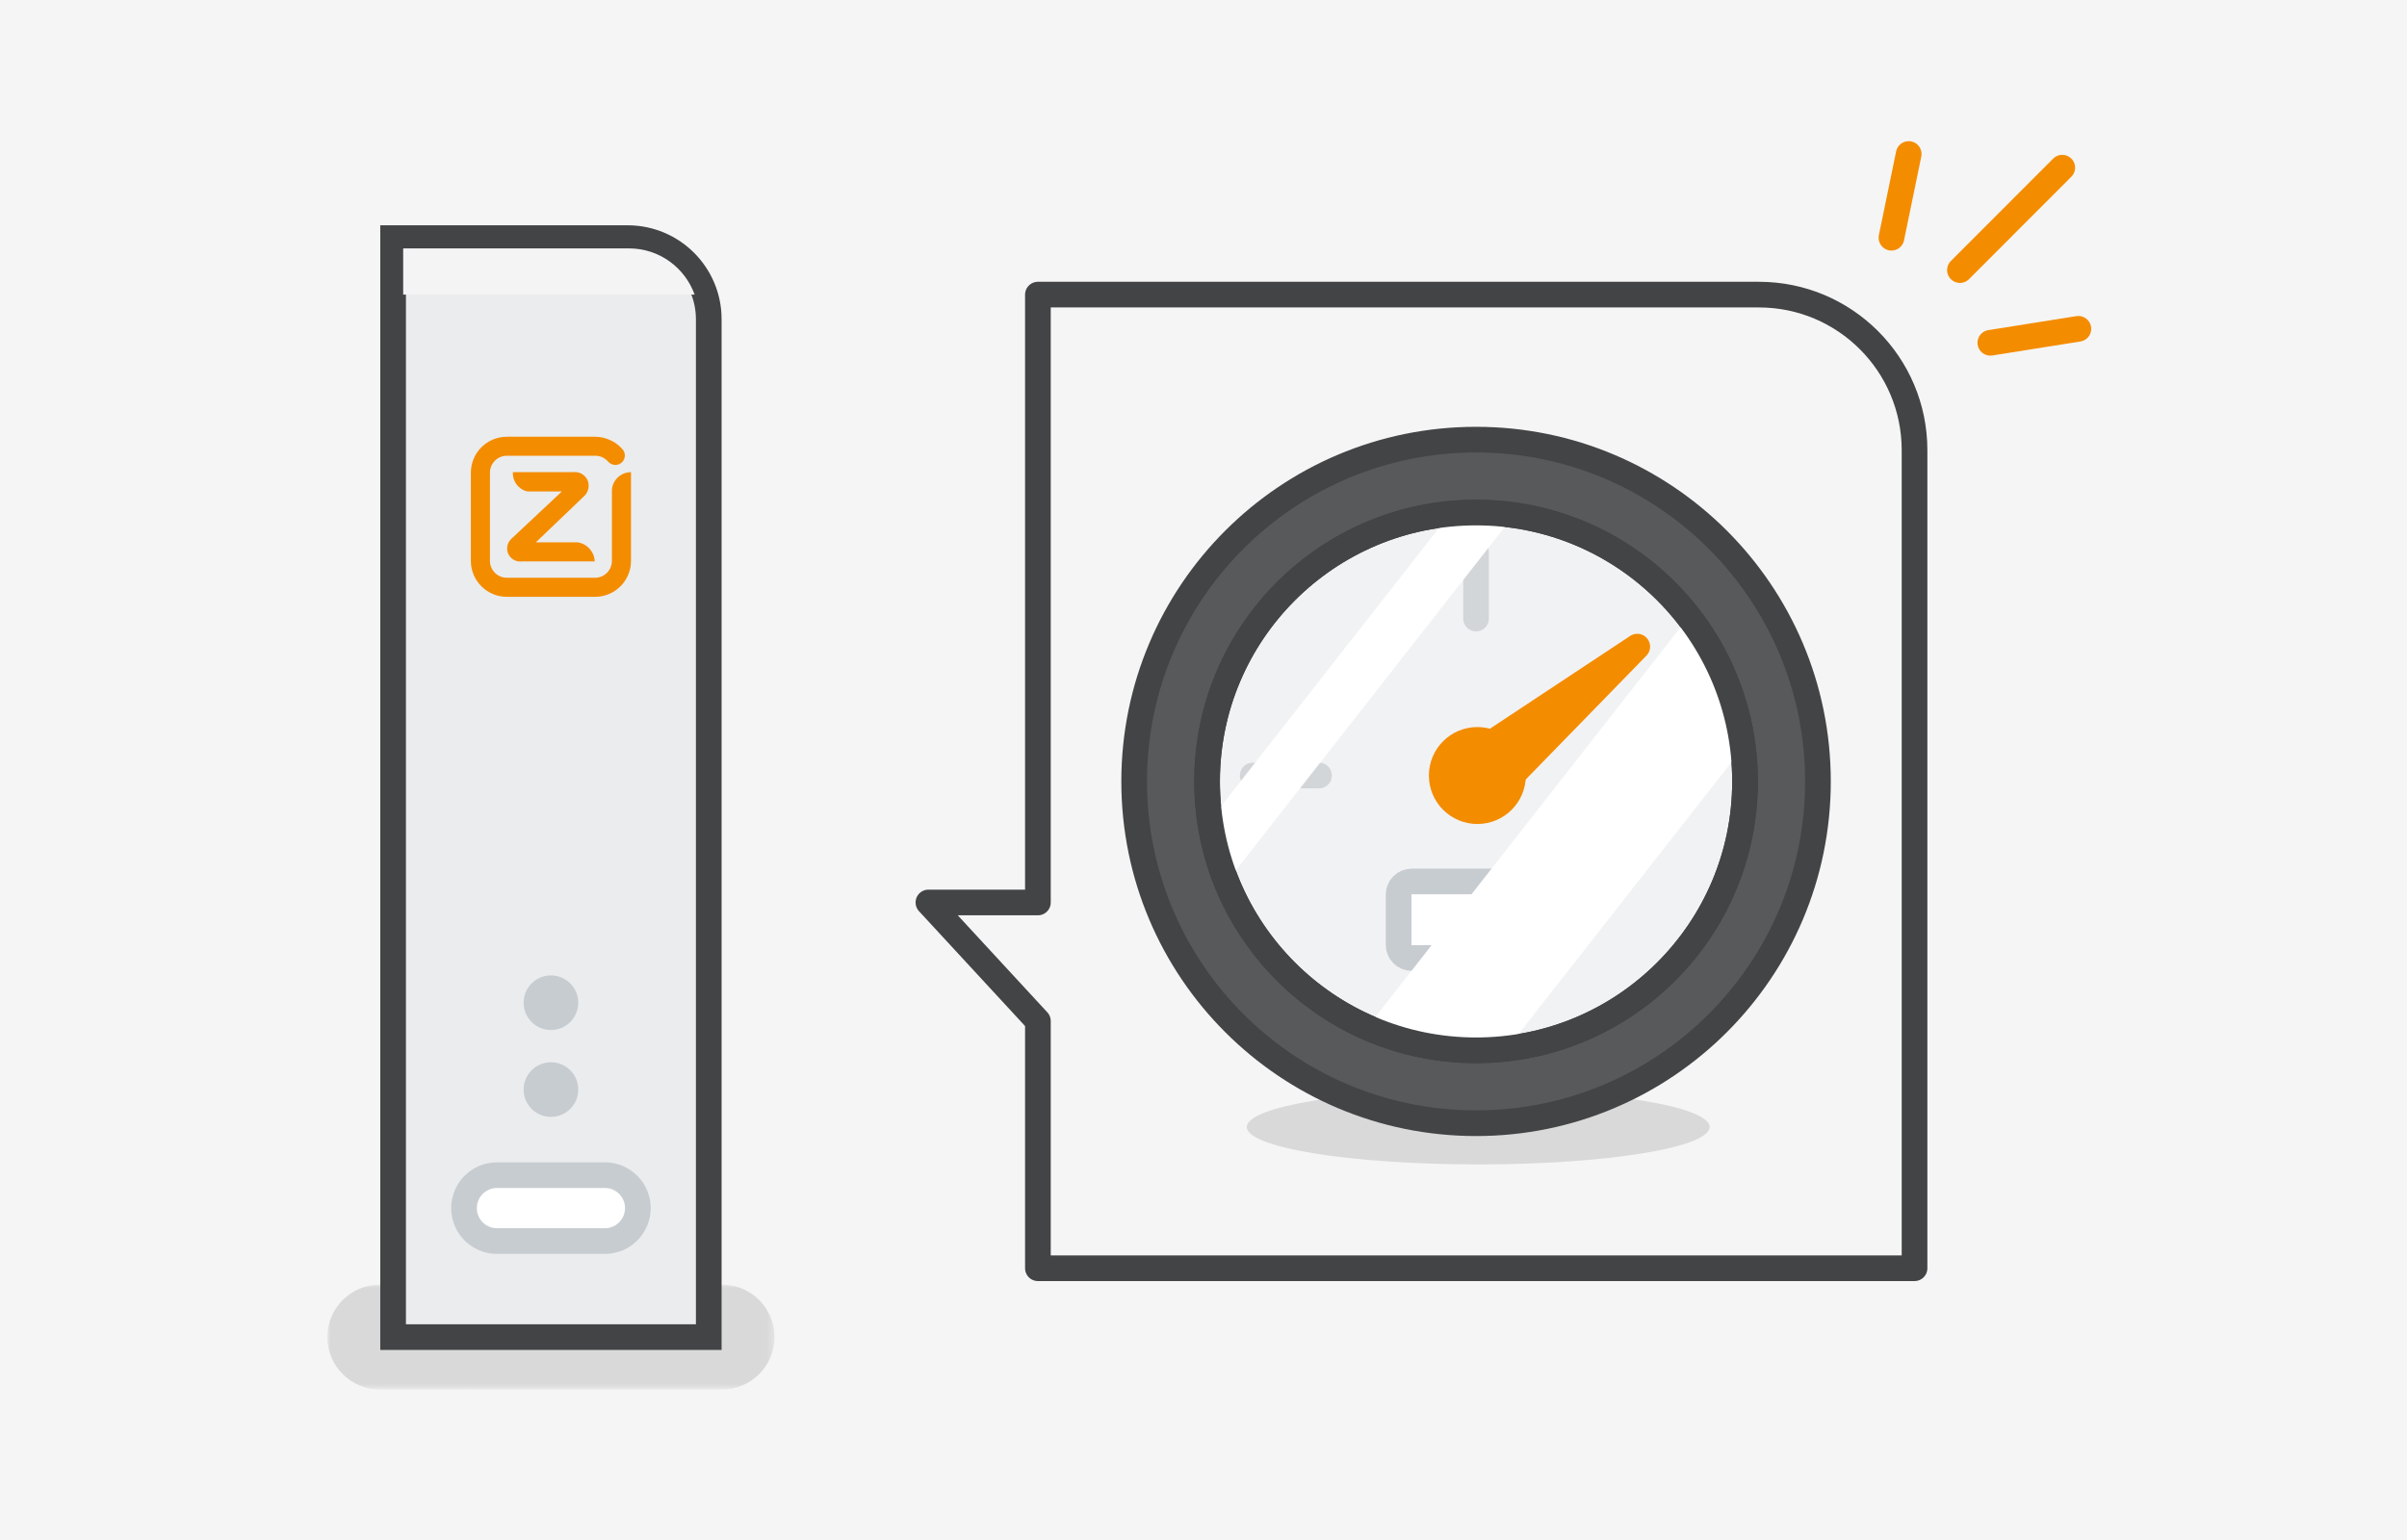 <?xml version="1.0" encoding="UTF-8"?>
<svg width="375px" height="240px" viewBox="0 0 375 240" version="1.1" xmlns="http://www.w3.org/2000/svg" xmlns:xlink="http://www.w3.org/1999/xlink">
    <title>hdpi/Modem_Speed_test</title>
    <defs>
        <polygon id="path-1" points="0 0 69.666 0 69.666 16.331 0 16.331"></polygon>
    </defs>
    <g id="Modem_Speed_test" stroke="none" stroke-width="1" fill="none" fill-rule="evenodd">
        <g id="04_atoms/colors/02_neutral_colors/neutral_light_gray_2" fill="#F5F5F5">
            <rect id="Shape" x="0" y="0" width="375" height="280"></rect>
        </g>
        <g id="Group-76" transform="translate(51, 24)">
            <g id="Group-3" transform="translate(0, 176.21)">
                <mask id="mask-2" fill="white">
                    <use xlink:href="#path-1"></use>
                </mask>
                <g id="Clip-2"></g>
                <path d="M61.501,0 L22.177,0 L18.809,0 L8.165,0 C3.656,0 -0,3.656 -0,8.165 L-0,8.165 C-0,12.675 3.656,16.331 8.165,16.331 L22.48,16.331 C22.472,15.986 22.466,15.642 22.458,15.298 C22.48,15.642 22.488,15.986 22.48,16.331 L61.501,16.331 C66.01,16.331 69.666,12.675 69.666,8.165 L69.666,8.165 C69.666,3.656 66.01,0 61.501,0" id="Fill-1" fill="#D9D9D9" mask="url(#mask-2)"></path>
            </g>
            <path d="M59.421,184.375 L10.244,184.375 L10.244,13.111 L46.789,13.111 C53.765,13.111 59.421,18.767 59.421,25.743 L59.421,184.375 Z" id="Fill-4" fill="#EBECED"></path>
            <path d="M59.421,184.375 L10.244,184.375 L10.244,13.111 L46.789,13.111 C53.765,13.111 59.421,18.767 59.421,25.743 L59.421,184.375 Z" id="Stroke-6" stroke="#424445" stroke-width="4"></path>
            <path d="M30.577,132.267 C30.577,129.917 32.482,128.011 34.833,128.011 C37.183,128.011 39.089,129.917 39.089,132.267 C39.089,134.617 37.183,136.523 34.833,136.523 C32.482,136.523 30.577,134.617 30.577,132.267" id="Fill-8" fill="#C7CCD1"></path>
            <path d="M30.577,145.803 C30.577,143.453 32.482,141.547 34.833,141.547 C37.183,141.547 39.089,143.453 39.089,145.803 C39.089,148.153 37.183,150.059 34.833,150.059 C32.482,150.059 30.577,148.153 30.577,145.803" id="Fill-10" fill="#C7CCD1"></path>
            <path d="M43.241,169.412 L26.426,169.412 C23.59,169.412 21.291,167.113 21.291,164.277 L21.291,164.277 C21.291,161.441 23.59,159.141 26.426,159.141 L43.241,159.141 C46.077,159.141 48.376,161.441 48.376,164.277 L48.376,164.277 C48.376,167.113 46.077,169.412 43.241,169.412" id="Fill-12" fill="#FFFFFF"></path>
            <path d="M43.241,169.412 L26.426,169.412 C23.59,169.412 21.291,167.113 21.291,164.277 L21.291,164.277 C21.291,161.441 23.59,159.141 26.426,159.141 L43.241,159.141 C46.077,159.141 48.376,161.441 48.376,164.277 L48.376,164.277 C48.376,167.113 46.077,169.412 43.241,169.412 Z" id="Stroke-14" stroke="#C7CCD1" stroke-width="4"></path>
            <path d="M57.219,21.914 C55.717,17.718 51.717,14.711 47.004,14.711 L11.814,14.711 L11.814,21.914 L57.219,21.914 Z" id="Fill-16" fill="#F4F4F4"></path>
            <path d="M41.652,63.492 C41.598,61.989 40.479,60.739 38.991,60.52 L32.484,60.52 L40.03,53.295 C40.683,52.666 40.889,51.703 40.55,50.862 C40.159,49.972 39.226,49.45 38.263,49.584 L28.908,49.584 C28.818,51.008 29.781,52.283 31.174,52.589 L36.538,52.589 L28.596,60.041 C28.023,60.632 27.852,61.504 28.159,62.266 C28.534,63.124 29.436,63.627 30.363,63.492 L41.652,63.492 Z" id="Fill-18" fill="#F48C00"></path>
            <path d="M25.332,63.399 C25.326,64.851 26.499,66.034 27.951,66.039 C27.958,66.039 27.965,66.039 27.972,66.039 L41.694,66.039 C43.146,66.045 44.328,64.872 44.334,63.42 C44.334,63.413 44.334,63.406 44.334,63.399 L44.334,52.297 C44.474,50.76 45.763,49.583 47.307,49.584 L47.307,63.399 C47.313,66.493 44.809,69.007 41.715,69.012 C41.708,69.012 41.701,69.012 41.694,69.012 L27.972,69.012 C24.878,69.018 22.365,66.514 22.359,63.42 C22.359,63.413 22.359,63.406 22.359,63.399 L22.359,49.678 C22.353,46.583 24.857,44.07 27.952,44.064 C27.958,44.064 27.965,44.064 27.972,44.064 L41.694,44.064 C42.428,44.065 43.156,44.21 43.835,44.491 C44.634,44.799 45.347,45.294 45.914,45.935 C46.189,46.212 46.345,46.585 46.351,46.975 C46.351,47.796 45.685,48.461 44.864,48.461 C44.475,48.453 44.103,48.297 43.825,48.025 C43.541,47.688 43.186,47.418 42.785,47.235 C42.456,47.096 42.103,47.025 41.746,47.027 L27.972,47.027 C26.52,47.021 25.338,48.194 25.332,49.646 C25.332,49.657 25.332,49.667 25.332,49.678 L25.332,63.399 Z" id="Fill-20" fill="#F48C00"></path>
            <path d="M223.032,21.914 L110.701,21.914 L110.701,116.645 L93.644,116.645 L110.701,135.122 L110.701,173.648 L247.276,173.648 L247.276,46.158 C247.276,32.768 236.421,21.914 223.032,21.914 Z" id="Stroke-22" stroke="#424445" stroke-width="4" stroke-linecap="round" stroke-linejoin="round"></path>
            <g id="Group-27" transform="translate(243.681, 0)">
                <line x1="0" y1="13.048" x2="2.685" y2="0" id="Fill-24" fill="#F48C00"></line>
                <line x1="0" y1="13.048" x2="2.685" y2="0" id="Stroke-26" stroke="#F48C00" stroke-width="4" stroke-linecap="round" stroke-linejoin="round"></line>
            </g>
            <g id="Group-31" transform="translate(254.349, 2.131)">
                <line x1="0" y1="15.96" x2="15.941" y2="2.84217094e-14" id="Fill-28" fill="#F48C00"></line>
                <line x1="0" y1="15.96" x2="15.941" y2="2.84217094e-14" id="Stroke-30" stroke="#F48C00" stroke-width="4" stroke-linecap="round" stroke-linejoin="round"></line>
            </g>
            <g id="Group-35" transform="translate(259.086, 27.244)">
                <line x1="0" y1="2.178" x2="13.715" y2="0" id="Fill-32" fill="#F48C00"></line>
                <line x1="0" y1="2.178" x2="13.715" y2="0" id="Stroke-34" stroke="#F48C00" stroke-width="4" stroke-linecap="round" stroke-linejoin="round"></line>
            </g>
            <path d="M215.349,151.636 C215.349,154.857 199.208,157.469 179.298,157.469 C159.388,157.469 143.247,154.857 143.247,151.636 C143.247,148.415 159.388,145.803 179.298,145.803 C199.208,145.803 215.349,148.415 215.349,151.636" id="Fill-36" fill="#D9D9D9"></path>
            <path d="M125.698,97.781 C125.698,68.364 149.546,44.516 178.963,44.516 C208.381,44.516 232.228,68.364 232.228,97.781 C232.228,127.198 208.381,151.046 178.963,151.046 C149.546,151.046 125.698,127.198 125.698,97.781" id="Fill-38" fill="#57595B"></path>
            <path d="M125.698,97.781 C125.698,68.364 149.546,44.516 178.963,44.516 C208.381,44.516 232.228,68.364 232.228,97.781 C232.228,127.198 208.381,151.046 178.963,151.046 C149.546,151.046 125.698,127.198 125.698,97.781 Z" id="Stroke-40" stroke="#424445" stroke-width="4"></path>
            <path d="M137.058,97.781 C137.058,74.638 155.819,55.876 178.963,55.876 C202.106,55.876 220.868,74.638 220.868,97.781 C220.868,120.924 202.106,139.685 178.963,139.685 C155.819,139.685 137.058,120.924 137.058,97.781" id="Fill-42" fill="#F1F2F3"></path>
            <path d="M137.058,97.781 C137.058,74.638 155.819,55.876 178.963,55.876 C202.106,55.876 220.868,74.638 220.868,97.781 C220.868,120.924 202.106,139.685 178.963,139.685 C155.819,139.685 137.058,120.924 137.058,97.781 Z" id="Stroke-44" stroke="#424445" stroke-width="4"></path>
            <g id="Group-49" transform="translate(178.463, 62.064)">
                <line x1="0.5" y1="0" x2="0.5" y2="10.337" id="Fill-46" fill="#F1F2F3"></line>
                <line x1="0.5" y1="0" x2="0.5" y2="10.337" id="Stroke-48" stroke="#D3D6D9" stroke-width="4" stroke-linecap="round"></line>
            </g>
            <g id="Group-53" transform="translate(203.422, 96.36)">
                <line x1="10.337" y1="0.5" x2="0" y2="0.5" id="Fill-50" fill="#F1F2F3"></line>
                <line x1="10.337" y1="0.5" x2="0" y2="0.5" id="Stroke-52" stroke="#D3D6D9" stroke-width="4" stroke-linecap="round"></line>
            </g>
            <g id="Group-57" transform="translate(144.167, 96.36)">
                <line x1="10.337" y1="0.5" x2="0" y2="0.5" id="Fill-54" fill="#F1F2F3"></line>
                <line x1="10.337" y1="0.5" x2="0" y2="0.5" id="Stroke-56" stroke="#D3D6D9" stroke-width="4" stroke-linecap="round"></line>
            </g>
            <path d="M189.398,125.303 L168.939,125.303 C167.811,125.303 166.897,124.388 166.897,123.26 L166.897,115.416 C166.897,114.287 167.811,113.373 168.939,113.373 L189.398,113.373 C190.526,113.373 191.441,114.287 191.441,115.416 L191.441,123.26 C191.441,124.388 190.526,125.303 189.398,125.303" id="Fill-58" fill="#FFFFFF"></path>
            <path d="M189.398,125.303 L168.939,125.303 C167.811,125.303 166.897,124.388 166.897,123.26 L166.897,115.416 C166.897,114.287 167.811,113.373 168.939,113.373 L189.398,113.373 C190.526,113.373 191.441,114.287 191.441,115.416 L191.441,123.26 C191.441,124.388 190.526,125.303 189.398,125.303 Z" id="Stroke-60" stroke="#C7CCD1" stroke-width="4"></path>
            <path d="M173.615,96.86 C173.615,93.793 176.101,91.307 179.168,91.307 C182.235,91.307 184.721,93.793 184.721,96.86 C184.721,99.927 182.235,102.413 179.168,102.413 C176.101,102.413 173.615,99.927 173.615,96.86" id="Fill-62" fill="#F48C00"></path>
            <path d="M173.615,96.86 C173.615,93.793 176.101,91.307 179.168,91.307 C182.235,91.307 184.721,93.793 184.721,96.86 C184.721,99.927 182.235,102.413 179.168,102.413 C176.101,102.413 173.615,99.927 173.615,96.86 Z" id="Stroke-64" stroke="#F48C00" stroke-width="4" stroke-linecap="round" stroke-linejoin="round"></path>
            <polygon id="Fill-66" fill="#F48C00" points="178.493 93.703 204.078 76.774 182.566 98.858"></polygon>
            <polygon id="Stroke-68" stroke="#F48C00" stroke-width="4" stroke-linecap="round" stroke-linejoin="round" points="178.493 93.703 204.078 76.774 182.566 98.858"></polygon>
            <path d="M140.026,113.561 L184.872,56.285 C184.355,56.332 183.826,56.363 183.277,56.363 C181.326,56.363 179.585,56.043 178.03,55.492 C177.191,55.44 176.376,55.35 175.615,55.186 L136.582,105.037 C137.075,106.077 137.436,107.179 137.694,108.308 C138.801,109.879 139.577,111.674 140.026,113.561" id="Fill-70" fill="#FFFFFF"></path>
            <path d="M218.894,86.5 C216.873,84.045 215.731,80.928 215.507,77.716 C213.96,76.123 212.839,74.175 212.157,72.062 L161.693,136.513 C163.667,136.89 165.373,137.63 166.827,138.625 C168.79,138.76 170.539,139.21 172.063,139.924 C172.499,139.948 172.926,139.984 173.343,140.036 C174.518,139.754 175.78,139.586 177.15,139.586 C179.296,139.586 181.188,139.975 182.855,140.635 L220.573,92.462 C219.638,90.621 219.072,88.584 218.894,86.5" id="Fill-72" fill="#FFFFFF"></path>
            <path d="M137.058,97.781 C137.058,74.638 155.819,55.876 178.963,55.876 C202.106,55.876 220.868,74.638 220.868,97.781 C220.868,120.924 202.106,139.685 178.963,139.685 C155.819,139.685 137.058,120.924 137.058,97.781 Z" id="Stroke-74" stroke="#424445" stroke-width="4"></path>
        </g>
    </g>
</svg>